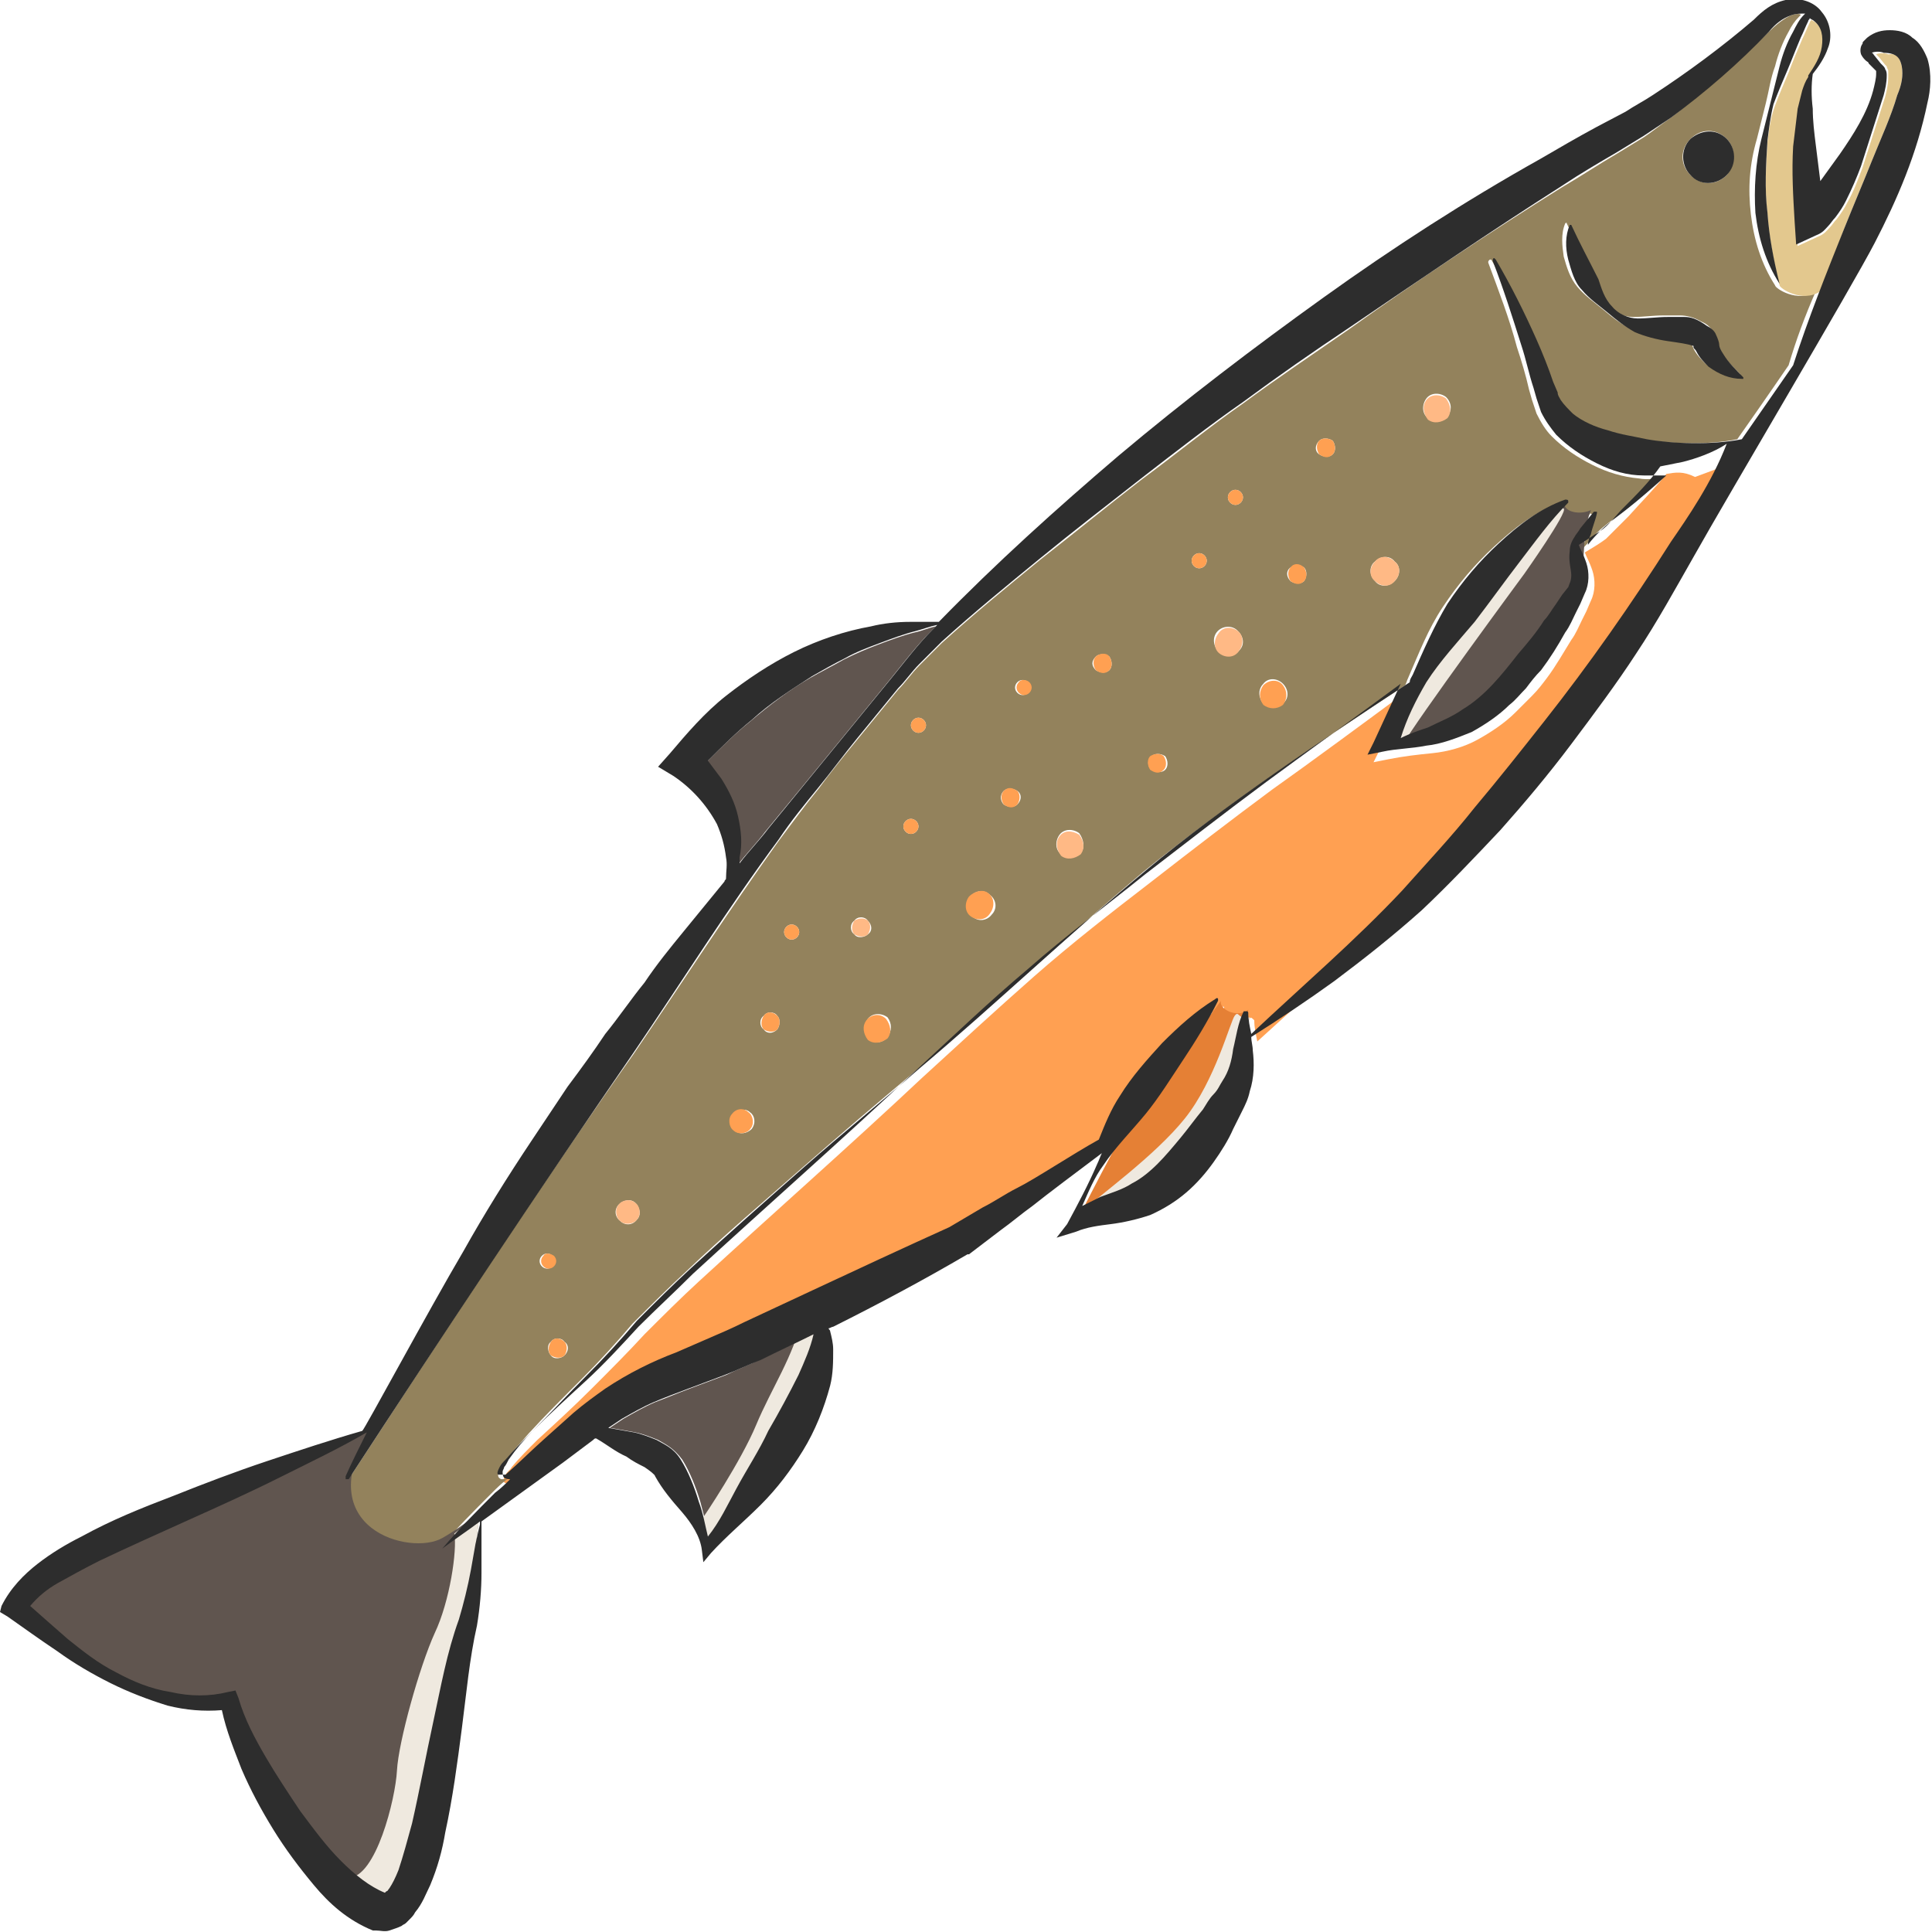 <?xml version="1.0" encoding="utf-8"?>
<!-- Generator: Adobe Illustrator 24.1.2, SVG Export Plug-In . SVG Version: 6.00 Build 0)  -->
<svg version="1.1" id="Layer_1" xmlns="http://www.w3.org/2000/svg" xmlns:xlink="http://www.w3.org/1999/xlink" x="0px" y="0px"
	 viewBox="0 0 128 128" style="enable-background:new 0 0 128 128;" xml:space="preserve">
<style type="text/css">
	.st0{fill:#60554F;}
	.st1{fill:#FFA052;}
	.st2{fill:#93825C;}
	.st3{fill:#2D2D2D;}
	.st4{fill:#FFB985;}
	.st5{fill:#E3C88E;}
	.st6{fill:#E58035;}
	.st7{fill:#EFE9DF;}
</style>
<g>
	<path class="st0" d="M56.2,48.4c0.9-1.1,1.8-2.2,2.7-3.3c0.9-1.1,1.8-2.3,2.8-3.3c0.1-0.1,0.2-0.2,0.3-0.3
		c-0.5,0.1-0.9,0.3-1.4,0.4c-0.8,0.2-1.6,0.5-2.4,0.8c-0.8,0.3-1.5,0.6-2.3,1c-0.7,0.4-1.5,0.8-2.2,1.2c-1.4,0.8-2.7,1.8-4,2.9
		c-1,0.8-1.9,1.7-2.9,2.7c0.3,0.4,0.7,0.8,0.9,1.2c0.5,0.8,0.9,1.6,1.1,2.5c0.2,0.9,0.2,1.8,0.1,2.7c0,0.2-0.1,0.4-0.1,0.5
		c0.6-0.8,1.3-1.5,1.9-2.3C52.6,52.8,54.4,50.6,56.2,48.4z"/>
	<path class="st0" d="M48.1,91.1L45.7,92c-0.8,0.3-1.5,0.6-2.3,0.9c-0.7,0.3-1.4,0.7-2.1,1.1c-0.3,0.2-0.6,0.4-0.9,0.6
		c0.6,0.1,1.2,0.2,1.7,0.3c0.5,0.1,1,0.3,1.5,0.5c0.5,0.3,1,0.5,1.6,1.3c0.5,0.8,0.9,1.8,1.2,2.8c0.2,0.8,0.4,1.5,0.6,2.3
		c0.7-1,1.3-2.1,1.9-3.2c0.7-1.3,1.5-2.5,2.1-3.8c0.7-1.3,1.4-2.5,2-3.7c0.4-0.9,0.8-1.8,1-2.8c-1.1,0.6-2.3,1.1-3.5,1.7
		C49.7,90.4,48.9,90.7,48.1,91.1z"/>
	<path class="st1" d="M110.4,31.4c-0.8,1-1.7,1.9-2.5,2.8c-0.5,0.5-1,1-1.5,1.5c-0.4,0.3-0.9,0.6-1.4,0.9c0.1,0.3,0.3,0.6,0.5,1.2
		c0.2,0.6,0.2,1.4-0.1,2l-0.3,0.7l-0.3,0.6c-0.2,0.4-0.4,0.9-0.7,1.3c-0.5,0.8-1,1.7-1.6,2.5c-0.3,0.4-0.6,0.8-1,1.2
		c-0.4,0.4-0.7,0.7-1.1,1.1c-0.7,0.7-1.6,1.3-2.5,1.8c-0.9,0.5-2,0.8-3,0.9c-1,0.1-1.9,0.2-2.9,0.4l-1,0.2l0.4-0.8
		c0.6-1.3,1.2-2.6,1.8-3.9c-2.7,2-6.5,4.8-8.9,6.5c-2.7,2-5.3,4-8,6.1c-2.6,2-5.3,4.1-7.8,6.3c-2.5,2.2-5,4.5-7.4,6.7
		c-4.9,4.6-9.9,9-14.8,13.5c-1.2,1.1-2.4,2.3-3.6,3.5c-1.1,1.2-2.3,2.4-3.5,3.6c-1.2,1.2-2.4,2.3-3.6,3.4c-0.6,0.6-1.2,1.2-1.7,1.8
		c-0.1,0.2-0.3,0.3-0.4,0.5c-0.1,0.2-0.2,0.4-0.1,0.5c0.1,0.1,0.3,0.1,0.5,0c0.9-0.8,1.7-1.6,2.6-2.4l1.9-1.7
		c0.7-0.6,1.3-1.1,2.1-1.6c1.4-1,3.1-1.8,4.7-2.4l2.3-1c0.7-0.3,1.5-0.7,2.2-1l4.5-2.1c3-1.4,6.1-2.8,9.1-4.2l2.2-1.3
		c0.8-0.5,1.5-0.9,2.3-1.3c1.2-0.7,3.6-2.2,5.4-3.2c0.4-1,0.8-2,1.4-2.9c0.8-1.3,1.8-2.4,2.8-3.5c1.1-1.1,2.2-2.1,3.5-2.9
		c0.1,0,0.1,0,0.2,0c0,0,0,0.1,0,0.1c-0.7,1.4-1.5,2.6-2.3,3.9c-0.8,1.2-1.6,2.4-2.5,3.6c-0.9,1.1-2,2.2-2.8,3.4
		c-0.6,0.8-1,1.8-1.4,2.7c0.4-0.2,0.8-0.4,1.2-0.6c0.8-0.3,1.5-0.6,2.1-0.9c0.6-0.3,1.2-0.8,1.7-1.3c0.5-0.6,1-1.1,1.5-1.7
		c0.5-0.6,1-1.2,1.5-1.9c0.2-0.3,0.5-0.7,0.7-1c0.2-0.3,0.4-0.6,0.6-0.9c0.3-0.6,0.5-1.4,0.7-2.1c0.1-0.8,0.2-1.7,0.7-2.5
		c0-0.1,0.1-0.1,0.2,0c0,0,0.1,0.1,0.1,0.1l0,0c0,0.5,0.1,0.9,0.2,1.4c3.4-3.1,6.9-6.2,10-9.5c1.6-1.8,3.2-3.6,4.8-5.5
		c1.6-1.9,3.1-3.7,4.6-5.7c3-3.8,5.7-7.8,8.4-11.9c1.1-1.6,2.6-3.9,4.1-6c-0.9,0.5-2.1,0.9-2.9,1.2C111.5,31.2,111,31.3,110.4,31.4z
		"/>
	<path class="st2" d="M124.2,3.4C124.2,3.4,124.2,3.4,124.2,3.4C124.2,3.3,124.2,3.3,124.2,3.4z"/>
	<path class="st2" d="M118.7,1c-0.5,0.2-1.1,0.7-1.5,1.1l0,0l0,0c-2.1,2-4.2,3.9-6.5,5.7c-0.6,0.4-1.2,0.9-1.8,1.3l-1.8,1.1
		c-1.2,0.7-2.4,1.5-3.6,2.2c-4.8,3-9.5,6.1-14.1,9.4c-2.3,1.6-4.7,3.2-7,4.9c-2.3,1.6-4.5,3.4-6.8,5.1c-2.2,1.7-4.4,3.5-6.7,5.3
		c-2.2,1.8-4.4,3.6-6.5,5.5c-0.5,0.5-1,1-1.5,1.5c-0.5,0.5-0.9,1.1-1.4,1.6c-0.9,1.1-1.8,2.2-2.7,3.3c-0.9,1.1-1.8,2.2-2.6,3.3
		c-0.9,1.1-1.7,2.2-2.6,3.4c-3.3,4.6-6.4,9.4-9.6,14.1C35.5,79,29.3,88.5,23.1,98c0,0.1-0.1,0.1-0.2,0c0,0-0.1-0.1,0-0.2
		c0.5-1,0.9-2,1.4-2.9c-1.9,1.1-3.9,2.1-5.8,3c-2,1-4,1.9-6,2.8c-2,0.9-4,1.8-5.9,2.7c-1,0.5-1.9,1-2.8,1.5
		c-0.7,0.4-1.4,0.9-1.9,1.5c0.8,0.8,1.6,1.5,2.5,2.2c1,0.8,2.1,1.6,3.2,2.2c1.1,0.6,2.4,1.1,3.6,1.3s2.6,0.2,3.8,0l0.5-0.1l0.2,0.5
		c0.4,1.3,1.1,2.6,1.8,3.9c0.7,1.2,1.5,2.5,2.3,3.6c0.8,1.2,1.7,2.3,2.7,3.3c0.9,0.9,1.9,1.7,2.9,2.1c0,0,0,0,0,0c0,0,0-0.1,0.1-0.1
		c0,0,0.1-0.1,0.2-0.2c0.2-0.3,0.5-0.8,0.6-1.2c0.4-1,0.6-2.1,0.9-3.1c0.5-2.2,0.9-4.4,1.4-6.7c0.5-2.3,0.9-4.6,1.7-6.8
		c0.4-1,0.6-2.2,0.8-3.3c0.1-0.6,0.2-1.1,0.3-1.7l0.1-0.9l0.1-0.4l0-0.2c-0.8,0.6-1.7,1.2-2.5,1.8c1.1-1.3,2.3-2.5,3.5-3.7
		c0.3-0.3,0.6-0.6,1-0.9c-0.1,0-0.3,0-0.4,0C33,97.9,33,97.8,33,97.7c0-0.1,0.1-0.2,0.1-0.3c0.1-0.2,0.2-0.4,0.3-0.5
		c0.5-0.7,1.1-1.3,1.6-1.9c1.1-1.2,2.3-2.4,3.5-3.6c1.2-1.2,2.3-2.4,3.4-3.7c1.2-1.2,2.4-2.4,3.6-3.5c2.4-2.3,5-4.5,7.5-6.7
		c2.5-2.2,5.1-4.4,7.6-6.5c5.1-4.3,10-8.9,15.1-13.2c4.9-4,11.9-8.8,17.4-12.4c0.1-0.2,0.1-0.3,0.2-0.5c0.7-1.6,1.3-3.2,2.3-4.7
		c1-1.5,2.1-2.8,3.4-4c1.3-1.2,2.7-2.3,4.4-2.9c0.1,0,0.1,0,0.2,0.1c0,0,0,0.1,0,0.1l0,0c-1.2,1.3-2.2,2.6-3.2,3.9c-1,1.3-2,2.7-3,4
		c-1,1.3-2.2,2.5-3.2,4c-0.7,1.1-1.3,2.4-1.7,3.7c0.6-0.2,1.2-0.4,1.8-0.7c0.8-0.4,1.6-0.7,2.3-1.2c1.4-0.9,2.5-2.3,3.7-3.7
		c0.5-0.7,1.1-1.5,1.7-2.2c0.3-0.4,0.6-0.8,0.8-1.1l0.4-0.6l0.4-0.5c0.2-0.3,0.3-0.4,0.2-0.8c0-0.3-0.2-0.9-0.1-1.6
		c0-0.3,0.1-0.7,0.3-0.9c0.2-0.2,0.3-0.4,0.4-0.6l0.9-1.1l0,0c0-0.1,0.1-0.1,0.2,0c0,0,0,0.1,0,0.1c-0.1,0.5-0.2,1-0.4,1.4
		c-0.1,0.2-0.2,0.5-0.2,0.7c0.3-0.3,0.6-0.7,0.9-1c0.5-0.5,1.1-0.9,1.6-1.3c0.9-0.7,1.8-1.5,2.7-2.3c-0.5,0-1,0.1-1.5,0
		c-1.1-0.1-2.1-0.4-3.1-0.9c-1-0.5-1.9-1.1-2.7-1.9c-0.4-0.4-0.7-0.9-1-1.5c-0.1-0.3-0.2-0.6-0.3-0.9l-0.2-0.7
		c-0.2-0.9-0.5-1.9-0.8-2.8c-0.5-1.9-1.2-3.7-1.9-5.6c0-0.1,0-0.1,0.1-0.2c0,0,0.1,0,0.1,0c1,1.7,1.9,3.5,2.7,5.3
		c0.4,0.9,0.8,1.8,1.1,2.8l0.3,0.7c0.1,0.2,0.1,0.4,0.2,0.5c0.2,0.3,0.5,0.6,0.8,0.9c0.6,0.5,1.4,0.9,2.3,1.1
		c0.8,0.2,1.7,0.4,2.6,0.6c1.7,0.3,4.4,0.4,6.3,0c1.9-2.7,3.4-4.9,3.4-4.9c0.5-1.7,1.1-3.3,1.8-4.9c-1.2,0.8-2.7-0.2-2.7-0.4
		c-0.9-1.4-1.4-3-1.6-4.7c-0.2-1.7-0.1-3.3,0.4-5l0.6-2.4c0.2-0.8,0.3-1.6,0.6-2.4c0.2-0.8,0.5-1.6,0.9-2.3c0.2-0.4,0.4-0.7,0.7-1
		l0.1-0.1C119.3,0.9,119,0.9,118.7,1z M37.4,89.8c-0.2,0.2-0.7,0.3-0.9,0c-0.2-0.2-0.3-0.7,0-0.9c0.2-0.3,0.7-0.3,0.9,0
		C37.7,89.1,37.7,89.5,37.4,89.8z M36.6,83.9c-0.2,0.2-0.5,0.2-0.7,0s-0.2-0.5,0-0.7c0.2-0.2,0.5-0.2,0.7,0S36.8,83.7,36.6,83.9z
		 M42.2,80.8c-0.3,0.4-0.8,0.4-1.1,0.1c-0.4-0.3-0.4-0.8-0.1-1.1c0.3-0.3,0.8-0.4,1.1-0.1C42.4,80,42.5,80.5,42.2,80.8z M49.8,74.8
		c-0.3,0.3-0.8,0.4-1.1,0.1c-0.3-0.3-0.4-0.8-0.1-1.1c0.3-0.3,0.8-0.4,1.1-0.1C50,73.9,50.1,74.4,49.8,74.8z M51.5,68.2
		c-0.3,0.3-0.7,0.3-0.9,0c-0.3-0.2-0.3-0.7,0-0.9c0.2-0.3,0.7-0.3,0.9,0C51.7,67.5,51.7,67.9,51.5,68.2z M58.8,68.7
		c-0.3,0.4-0.9,0.5-1.2,0.1c-0.4-0.3-0.4-0.9-0.1-1.3c0.3-0.4,0.9-0.4,1.3-0.1C59.1,67.8,59.1,68.3,58.8,68.7z M52.8,62.1
		c-0.2,0.2-0.5,0.2-0.7,0c-0.2-0.2-0.2-0.5,0-0.7s0.5-0.2,0.7,0S53,61.9,52.8,62.1z M57.5,61.9c-0.2,0.2-0.7,0.3-0.9,0
		c-0.3-0.2-0.3-0.7,0-0.9c0.2-0.3,0.7-0.3,0.9,0C57.8,61.3,57.8,61.7,57.5,61.9z M60,54.4c0.2-0.2,0.5-0.2,0.7,0
		c0.2,0.2,0.2,0.5,0,0.7c-0.2,0.2-0.5,0.2-0.7,0C59.8,54.9,59.8,54.6,60,54.4z M65.7,60.6c-0.3,0.4-0.9,0.5-1.3,0.1
		c-0.4-0.3-0.5-0.9-0.1-1.3c0.3-0.4,0.9-0.5,1.3-0.1C66,59.6,66.1,60.2,65.7,60.6z M61.2,48.4c-0.2,0.2-0.5,0.2-0.7,0
		s-0.2-0.5,0-0.7c0.2-0.2,0.5-0.2,0.7,0S61.4,48.2,61.2,48.4z M66.5,53.3c-0.2-0.2-0.3-0.6,0-0.9c0.2-0.2,0.6-0.2,0.9,0
		c0.3,0.2,0.3,0.6,0,0.9C67.2,53.5,66.8,53.5,66.5,53.3z M71.6,56.5c-0.3,0.4-0.9,0.4-1.3,0.1c-0.4-0.3-0.4-0.9-0.1-1.3
		c0.3-0.4,0.9-0.4,1.3-0.1C71.8,55.6,71.9,56.2,71.6,56.5z M68.1,45.9c-0.2,0.2-0.5,0.2-0.7,0c-0.2-0.2-0.2-0.5,0-0.7
		c0.2-0.2,0.5-0.2,0.7,0C68.3,45.4,68.3,45.7,68.1,45.9z M77.2,51c-0.2,0.2-0.6,0.2-0.9,0c-0.3-0.2-0.3-0.7,0-0.9
		c0.2-0.2,0.6-0.2,0.9,0C77.4,50.4,77.4,50.8,77.2,51z M73.5,44.4c-0.2,0.2-0.6,0.2-0.9,0c-0.3-0.3-0.3-0.6,0-0.9
		c0.2-0.2,0.6-0.2,0.9,0C73.7,43.8,73.7,44.2,73.5,44.4z M85,46.6c-0.3,0.3-0.9,0.4-1.3,0c-0.3-0.3-0.4-0.9,0-1.3
		c0.3-0.4,0.9-0.4,1.3,0C85.4,45.7,85.4,46.3,85,46.6z M82.1,43.1c-0.3,0.4-0.9,0.5-1.3,0.1c-0.4-0.3-0.5-0.9-0.2-1.3
		c0.3-0.4,0.9-0.5,1.3-0.2C82.4,42.1,82.5,42.7,82.1,43.1z M79.8,37.5c-0.2,0.2-0.5,0.2-0.7,0c-0.2-0.2-0.2-0.5,0-0.7
		c0.2-0.2,0.5-0.2,0.7,0C80,37,80,37.3,79.8,37.5z M86.4,38.5c-0.2,0.2-0.6,0.2-0.9,0c-0.3-0.3-0.3-0.7,0-0.9s0.6-0.2,0.9,0
		C86.6,37.8,86.6,38.2,86.4,38.5z M82.2,33.3c-0.2,0.2-0.5,0.2-0.7,0c-0.2-0.2-0.2-0.5,0-0.7c0.2-0.2,0.5-0.2,0.7,0
		C82.4,32.8,82.4,33.1,82.2,33.3z M92.4,38.5c-0.4,0.4-1,0.4-1.3,0c-0.4-0.4-0.4-1,0-1.3c0.4-0.4,1-0.4,1.3,0
		C92.8,37.5,92.8,38.1,92.4,38.5z M88.3,30.1c-0.2,0.2-0.6,0.2-0.9,0c-0.3-0.2-0.3-0.6,0-0.9c0.2-0.2,0.6-0.2,0.9,0
		C88.5,29.5,88.5,29.9,88.3,30.1z M95.9,27.6c-0.3,0.4-0.9,0.4-1.3,0.1c-0.4-0.3-0.4-0.9-0.1-1.3c0.3-0.4,0.9-0.4,1.3-0.1
		C96.2,26.7,96.2,27.2,95.9,27.6z M113.5,22c0.1,0.2,0.2,0.6,0.2,0.6c0.1,0.2,0.2,0.5,0.3,0.7c0.3,0.5,0.8,1,1.3,1.5
		c0,0,0,0.1,0,0.1c0,0,0,0-0.1,0c-0.8,0-1.5-0.3-2.2-0.8c-0.3-0.3-0.6-0.6-0.8-1c-0.1-0.3-0.2-0.3-0.2-0.3c0,0-0.1-0.1-0.1-0.1
		c-0.2-0.1-0.9-0.2-1.6-0.3c-0.7-0.1-1.5-0.2-2.2-0.6c-0.7-0.3-1.3-0.8-1.9-1.3c-0.6-0.5-1.2-0.9-1.7-1.5c-0.5-0.6-0.7-1.3-0.9-2
		c-0.1-0.7-0.2-1.5,0.1-2.2c0,0,0.1-0.1,0.1,0c0,0,0,0,0,0c0.6,1.3,1.2,2.4,1.8,3.6c0.3,0.6,0.5,1.3,0.9,1.8
		c0.4,0.5,1.1,0.8,1.7,0.8c0.7,0,1.3-0.1,2-0.1c0.3,0,0.7,0,1.1,0c0.4,0,0.9,0.1,1.4,0.4C113.2,21.5,113.4,21.8,113.5,22z
		 M114.4,11.6c-0.7,0.7-1.7,0.7-2.4,0c-0.7-0.7-0.7-1.7,0-2.4c0.7-0.7,1.7-0.7,2.4,0C115,9.8,115,10.9,114.4,11.6z"/>
	<path class="st3" d="M114.4,11.6c0.7-0.7,0.6-1.8,0-2.4c-0.7-0.7-1.7-0.6-2.4,0c-0.7,0.7-0.6,1.8,0,2.4
		C112.6,12.3,113.7,12.3,114.4,11.6z"/>
	<path class="st4" d="M91.1,37.2c-0.4,0.4-0.4,1,0,1.3c0.4,0.4,1,0.4,1.3,0c0.4-0.4,0.4-1,0-1.3C92,36.8,91.4,36.8,91.1,37.2z"/>
	<path class="st1" d="M76.2,50.1c-0.2,0.2-0.2,0.6,0,0.9c0.3,0.2,0.6,0.3,0.9,0c0.2-0.2,0.2-0.6,0-0.9
		C76.9,49.9,76.5,49.9,76.2,50.1z"/>
	<path class="st4" d="M56.6,61c-0.2,0.3-0.2,0.7,0,0.9c0.3,0.2,0.7,0.2,0.9,0c0.2-0.3,0.2-0.7,0-0.9C57.3,60.8,56.9,60.8,56.6,61z"
		/>
	<path class="st1" d="M36.5,88.9c-0.2,0.3-0.2,0.7,0,0.9c0.3,0.2,0.7,0.2,0.9,0c0.2-0.3,0.2-0.7,0-0.9
		C37.1,88.6,36.7,88.6,36.5,88.9z"/>
	<path class="st1" d="M50.6,67.3c-0.2,0.3-0.2,0.7,0,0.9c0.3,0.2,0.7,0.2,0.9,0c0.2-0.3,0.2-0.7,0-0.9C51.2,67,50.8,67,50.6,67.3z"
		/>
	<path class="st1" d="M85.5,37.6c-0.2,0.2-0.2,0.6,0,0.9c0.3,0.2,0.6,0.3,0.9,0c0.2-0.2,0.2-0.6,0-0.9
		C86.1,37.3,85.7,37.3,85.5,37.6z"/>
	<path class="st1" d="M87.4,29.2c-0.2,0.2-0.2,0.6,0,0.9c0.3,0.2,0.6,0.3,0.9,0c0.2-0.2,0.2-0.6,0-0.9C88,29,87.6,29,87.4,29.2z"/>
	<path class="st1" d="M67.4,52.4c-0.3-0.2-0.6-0.3-0.9,0c-0.2,0.2-0.2,0.6,0,0.9c0.3,0.2,0.6,0.3,0.9,0C67.6,53,67.6,52.6,67.4,52.4
		z"/>
	<path class="st1" d="M72.6,43.5c-0.2,0.2-0.2,0.6,0,0.9c0.3,0.2,0.6,0.3,0.9,0c0.2-0.2,0.2-0.6,0-0.9S72.8,43.3,72.6,43.5z"/>
	<path class="st1" d="M36,83.2c-0.2,0.2-0.2,0.5,0,0.7c0.2,0.2,0.5,0.2,0.7,0c0.2-0.2,0.2-0.5,0-0.7C36.4,83,36.1,83,36,83.2z"/>
	<path class="st1" d="M79.1,36.8c-0.2,0.2-0.2,0.5,0,0.7c0.2,0.2,0.5,0.2,0.7,0c0.2-0.2,0.2-0.5,0-0.7
		C79.6,36.6,79.3,36.6,79.1,36.8z"/>
	<path class="st1" d="M67.5,45.2c-0.2,0.2-0.2,0.5,0,0.7c0.2,0.2,0.5,0.2,0.7,0c0.2-0.2,0.2-0.5,0-0.7C68,45,67.6,45,67.5,45.2z"/>
	<path class="st1" d="M81.5,32.6c-0.2,0.2-0.2,0.5,0,0.7c0.2,0.2,0.5,0.2,0.7,0c0.2-0.2,0.2-0.5,0-0.7C82,32.4,81.7,32.4,81.5,32.6z
		"/>
	<path class="st1" d="M60.7,55.1c0.2-0.2,0.2-0.5,0-0.7c-0.2-0.2-0.5-0.2-0.7,0c-0.2,0.2-0.2,0.5,0,0.7
		C60.2,55.3,60.5,55.3,60.7,55.1z"/>
	<path class="st1" d="M52.1,61.4c-0.2,0.2-0.2,0.5,0,0.7s0.5,0.2,0.7,0c0.2-0.2,0.2-0.5,0-0.7C52.6,61.2,52.3,61.2,52.1,61.4z"/>
	<path class="st1" d="M60.5,47.7c-0.2,0.2-0.2,0.5,0,0.7c0.2,0.2,0.5,0.2,0.7,0c0.2-0.2,0.2-0.5,0-0.7C61,47.5,60.7,47.5,60.5,47.7z
		"/>
	<path class="st1" d="M83.7,45.4c-0.3,0.4-0.3,0.9,0,1.3c0.4,0.3,0.9,0.3,1.3,0c0.3-0.4,0.3-0.9,0-1.3C84.7,45,84.1,45,83.7,45.4z"
		/>
	<path class="st1" d="M64.2,59.4c-0.3,0.4-0.3,1,0.1,1.3c0.4,0.3,1,0.3,1.3-0.2c0.3-0.4,0.3-1-0.1-1.3C65.2,58.9,64.6,59,64.2,59.4z
		"/>
	<path class="st4" d="M80.7,42c-0.3,0.4-0.3,1,0.1,1.3c0.4,0.3,1,0.3,1.3-0.2c0.3-0.4,0.3-1-0.1-1.3C81.6,41.5,81,41.5,80.7,42z"/>
	<path class="st1" d="M48.5,73.8c-0.3,0.3-0.2,0.9,0.1,1.1c0.3,0.3,0.9,0.2,1.1-0.1c0.3-0.3,0.2-0.9-0.1-1.1
		C49.3,73.4,48.8,73.4,48.5,73.8z"/>
	<path class="st4" d="M41,79.8c-0.3,0.3-0.2,0.9,0.1,1.1c0.3,0.3,0.9,0.2,1.1-0.1c0.3-0.3,0.2-0.9-0.1-1.1
		C41.8,79.4,41.2,79.5,41,79.8z"/>
	<path class="st1" d="M57.4,67.6c-0.3,0.4-0.2,0.9,0.1,1.3c0.4,0.3,0.9,0.2,1.3-0.1c0.3-0.4,0.2-0.9-0.1-1.3
		C58.3,67.1,57.7,67.2,57.4,67.6z"/>
	<path class="st4" d="M70.2,55.4c-0.3,0.4-0.2,0.9,0.1,1.3c0.4,0.3,0.9,0.2,1.3-0.1c0.3-0.4,0.2-0.9-0.1-1.3
		C71,55,70.5,55,70.2,55.4z"/>
	<path class="st4" d="M94.5,26.5c-0.3,0.4-0.2,0.9,0.1,1.3c0.4,0.3,0.9,0.2,1.3-0.1c0.3-0.4,0.2-0.9-0.1-1.3
		C95.4,26.1,94.8,26.1,94.5,26.5z"/>
	<path class="st3" d="M111.6,21c-0.4,0-0.8,0-1.1,0c-0.7,0-1.3,0.1-2,0.1c-0.6,0-1.3-0.3-1.7-0.8c-0.5-0.5-0.7-1.2-0.9-1.8
		c-0.6-1.2-1.2-2.3-1.8-3.6c0,0,0,0,0,0c0,0-0.1,0-0.1,0c-0.3,0.7-0.3,1.5-0.1,2.3c0.2,0.7,0.4,1.5,0.9,2c0.5,0.6,1.1,1,1.7,1.5
		c0.6,0.5,1.1,0.9,1.8,1.3c0.7,0.3,1.5,0.5,2.2,0.6c0.7,0.1,1.4,0.2,1.6,0.3c0.1,0,0.1,0,0.1,0.1c0,0.1,0.1,0.1,0.2,0.3
		c0.2,0.4,0.5,0.7,0.8,1c0.7,0.5,1.4,0.8,2.2,0.8c0,0,0,0,0.1,0c0,0,0-0.1,0-0.1l0,0c-0.5-0.5-1-1-1.3-1.5c-0.2-0.3-0.3-0.5-0.3-0.7
		c0-0.1-0.1-0.4-0.2-0.6c-0.1-0.3-0.4-0.5-0.6-0.6C112.4,21.1,112,21,111.6,21z"/>
	<path class="st5" d="M126,4.4c0.1,0.6,0,1.2-0.3,1.9c-0.4,1.4-1.1,2.9-1.7,4.4c-0.6,1.5-1.2,2.9-1.8,4.4c-0.5,1.4-1.1,2.8-1.6,4.2
		c-1.2,0.8-2.7-0.2-2.7-0.4c0,0,0,0,0,0c0,0,0,0,0,0c-0.4-1.6-0.7-3.2-0.8-4.7c-0.2-1.6-0.1-3.2,0-4.8c0.1-0.8,0.2-1.6,0.5-2.4
		c0.3-0.8,0.6-1.5,0.9-2.2c0.3-0.8,0.6-1.5,0.9-2.2c0.2-0.4,0.3-0.7,0.5-1.1c0-0.1,0.1-0.1,0.1-0.2c0.1,0.1,0.2,0.1,0.3,0.2
		c0.5,0.4,0.6,1,0.5,1.7c-0.1,0.7-0.5,1.3-0.9,1.9l0,0c0,0,0,0,0,0.1c-0.2,0.3-0.3,0.6-0.4,0.9c-0.1,0.4-0.2,0.8-0.3,1.2
		c-0.2,0.8-0.2,1.7-0.3,2.5c-0.1,1.7,0,3.3,0.1,5l0.1,1.5l1.3-0.6c0.5-0.2,0.6-0.4,0.8-0.6c0.2-0.2,0.3-0.4,0.5-0.6
		c0.3-0.4,0.5-0.7,0.7-1.1c0.4-0.7,0.7-1.5,1-2.3c0.5-1.6,1-3.1,1.5-4.7c0.1-0.4,0.2-0.8,0.2-1.3c0-0.1,0-0.3,0-0.4
		c0-0.1-0.1-0.2-0.1-0.3l-0.1-0.1l-0.4-0.5c-0.1-0.1-0.1-0.1-0.2-0.2l0,0c0,0,0,0,0,0c0.2-0.1,0.6-0.1,0.8,0
		C125.7,3.5,125.9,3.9,126,4.4z"/>
	<path class="st0" d="M103.7,33.2c-0.3,0.6,0.8,1,1.7,0.6c-0.7,1.7-0.3,4.2-0.8,5.4s-5.1,9.6-12.6,10.4c0.7-2.1,3.9-9.6,6.5-11.8
		C101,35.7,103.7,33.2,103.7,33.2z"/>
	<path class="st0" d="M29.3,101.9c-2.1,1.2-8.8-0.6-4.8-7.2c-3.7,1.7-19,5.9-23.6,11.8c2,1.5,8,7.9,14,6.4c1.7,4.6,7.2,15.2,11,13.3
		c3.7-1.9,5.8-26,5.9-26.2C31.1,100.9,29.3,101.9,29.3,101.9z"/>
	<path class="st6" d="M80.9,66.3c-0.2,0.5,1,1.2,1.8,0.6c-0.2,2.2-0.9,7.8-5.5,11.6c-4.7,3.7-5.6,1.9-5.6,1.9s4.2-8.4,5.6-9.7
		C78.7,69.3,80.9,66.3,80.9,66.3z"/>
	<path class="st7" d="M92.9,49.4C93.7,47.9,101,38,101,38s2.9-4.1,2.6-4.3c-0.3-0.3-1.4,0.1-2.5,1.3c-1.1,1.2-6.3,8.4-6.9,9.4
		c-0.7,1-2.1,4.6-2.1,4.7C91.9,49.2,92.9,49.4,92.9,49.4z"/>
	<path class="st7" d="M82.8,67.4c-0.8,0.2-0.7-0.5-1-0.1c-0.3,0.4-1.3,4.3-3.3,6.8c-2,2.5-5.8,5.2-6.6,6c0.9,0.5,4.8-1,6.9-3.4
		c2.1-2.4,4-7.2,3.9-8C82.7,67.9,82.8,67.4,82.8,67.4z"/>
	<path class="st7" d="M53.1,87.4c-0.5,2.4-2,4.6-3,7c-1,2.4-3.4,6-3.7,6.4c0.1,1.1,0.6,1.4,0.6,1.4s3.8-3.9,5.2-7
		c1.4-3.1,2.3-7.3,2.1-7.9C53.8,87.3,53.1,87.4,53.1,87.4z"/>
	<path class="st7" d="M30.1,101.6c0.2,1.1-0.3,4.5-1.3,6.6c-1,2.2-2.4,7.2-2.5,9.1c-0.1,1.9-1.4,7.1-3.2,7.1
		c1.1,1.6,2.3,2.7,3.2,1.6c0.9-1.1,4.2-14.7,4.4-16.4s1-9,1.1-9.3C31.1,100.8,30.1,101.6,30.1,101.6z"/>
	<path class="st3" d="M125.2,2c-0.5,0-1,0.1-1.5,0.5c-0.1,0.1-0.1,0.1-0.2,0.2c-0.1,0.1-0.1,0.1-0.1,0.2c-0.1,0.1-0.2,0.4-0.1,0.7
		c0.1,0.2,0.2,0.3,0.3,0.4c0.1,0.1,0.2,0.1,0.2,0.2l0.4,0.4l0.1,0.1c0,0,0,0,0,0c0,0,0,0.1,0,0.2c0,0.3-0.1,0.7-0.2,1.1
		c-0.4,1.5-1.3,2.9-2.2,4.2l-1.3,1.8l-0.3-2.4c-0.1-0.8-0.2-1.6-0.2-2.4c-0.1-0.8-0.1-1.6,0-2.3c0.4-0.5,0.8-1.1,1-1.7
		c0.3-0.7,0.2-1.7-0.4-2.4c-0.5-0.7-1.5-1-2.4-0.8c-0.9,0.2-1.5,0.7-2.1,1.3l0,0c-2.1,1.8-4.4,3.5-6.7,5c-0.6,0.4-1.2,0.7-1.8,1.1
		l-1.9,1c-1.3,0.7-2.5,1.4-3.7,2.1c-5,2.8-9.8,5.9-14.4,9.2c-4.6,3.3-9.2,6.8-13.6,10.5c-4.1,3.5-8.1,7.1-11.9,11
		c-0.6,0-1.3,0-1.9,0c-0.9,0-1.8,0.1-2.6,0.3c-1.7,0.3-3.5,0.9-5.1,1.7c-1.6,0.8-3.1,1.8-4.5,2.9c-1.4,1.1-2.6,2.5-3.7,3.8l-0.8,0.9
		l1,0.6c1.2,0.8,2.2,1.9,2.9,3.2c0.3,0.7,0.5,1.4,0.6,2.2c0.1,0.5,0,0.9,0,1.4c0,0.1-0.1,0.1-0.1,0.2l-2.7,3.3
		c-0.9,1.1-1.8,2.2-2.6,3.4c-0.9,1.1-1.7,2.3-2.6,3.4c-0.8,1.2-1.6,2.3-2.5,3.5c-0.8,1.2-1.6,2.4-2.4,3.6c-1.6,2.4-3.1,4.8-4.5,7.3
		c-2.3,3.9-6.6,11.9-6.7,11.9c-2.1,0.6-4.2,1.3-6.3,2c-2.1,0.7-4.2,1.5-6.2,2.3c-2.1,0.8-4.1,1.6-6.1,2.7c-1,0.5-2,1.1-2.9,1.8
		c-0.9,0.7-1.8,1.6-2.4,2.8L0,106.8l0.5,0.3c1,0.7,2.1,1.5,3.3,2.3c1.1,0.8,2.3,1.5,3.5,2.1c1.2,0.6,2.5,1.1,3.8,1.5
		c1.2,0.3,2.4,0.4,3.6,0.3c0.3,1.4,0.8,2.6,1.3,3.9c0.6,1.4,1.3,2.7,2.1,4c0.8,1.3,1.7,2.5,2.7,3.7c1,1.2,2.2,2.3,3.9,3l0.1,0l0.1,0
		c0.3,0,0.6,0.1,0.9,0c0.3-0.1,0.6-0.2,0.8-0.3c0.1-0.1,0.2-0.1,0.3-0.2l0.2-0.2c0.2-0.2,0.3-0.3,0.4-0.5c0.5-0.6,0.7-1.2,1-1.8
		c0.5-1.2,0.8-2.3,1-3.5c0.5-2.3,0.8-4.6,1.1-6.9c0.3-2.3,0.5-4.6,1-6.8c0.2-1.2,0.3-2.4,0.3-3.5c0-0.6,0-1.2,0-1.7
		c0-0.3,0-0.6,0-0.9l0-0.4l0-0.2c0-0.1,0-0.2,0-0.1c0,0,0,0,0-0.1c1.8-1.3,3.6-2.6,5.4-3.9l2-1.5c0.1-0.1,0.1-0.1,0.2-0.1
		c0.7,0.4,1.3,0.9,2,1.2c0.4,0.3,0.8,0.5,1.2,0.7c0.3,0.2,0.7,0.5,0.7,0.6c0.5,0.9,1.1,1.6,1.8,2.4c0.6,0.7,1.2,1.6,1.3,2.5l0.1,0.8
		l0.5-0.6c1-1.1,2.2-2.1,3.3-3.2c1.1-1.1,2-2.3,2.8-3.6c0.8-1.3,1.4-2.8,1.8-4.3c0.2-0.8,0.2-1.6,0.2-2.4c0-0.4-0.1-0.8-0.2-1.2
		c0-0.1-0.1-0.1-0.1-0.2c0.1,0,0.2-0.1,0.3-0.1c3-1.5,6-3.1,8.9-4.8l0.1,0l0,0l2.1-1.6c0.7-0.5,1.4-1.1,2.1-1.6c1-0.8,3-2.3,4.6-3.5
		c-0.1,0.2-0.2,0.5-0.3,0.7c-0.6,1.4-1.3,2.7-2,4L70,82l1.3-0.4c0.7-0.3,1.5-0.4,2.3-0.5c0.8-0.1,1.7-0.3,2.6-0.6
		c0.9-0.4,1.7-0.9,2.4-1.5c0.7-0.6,1.3-1.3,1.8-2c0.5-0.7,1-1.5,1.3-2.2c0.2-0.4,0.4-0.8,0.6-1.2c0.2-0.4,0.4-0.8,0.5-1.3
		c0.3-0.9,0.3-1.9,0.2-2.7c0-0.3-0.1-0.6-0.1-0.9c1.9-1.2,3.7-2.4,5.5-3.7c2-1.5,3.9-3,5.8-4.7c1.8-1.7,3.5-3.5,5.2-5.3
		c1.6-1.8,3.2-3.7,4.7-5.7c1.5-2,3-4,4.3-6c1.4-2.1,2.6-4.3,3.8-6.4c2.3-4.1,10.5-17.9,12-20.8c1.5-2.9,2.8-5.9,3.5-9.3
		c0.2-0.8,0.3-1.9,0-2.9c-0.2-0.5-0.5-1.1-1-1.4C126.3,2.1,125.7,2,125.2,2z M124.2,3.3C124.2,3.4,124.2,3.4,124.2,3.3
		C124.2,3.3,124.2,3.3,124.2,3.3z M49,56.8c0.2-0.9,0.1-1.8-0.1-2.7c-0.2-0.9-0.6-1.7-1.1-2.5c-0.3-0.4-0.6-0.8-0.9-1.2
		c0.9-0.9,1.9-1.9,2.9-2.7c1.2-1.1,2.6-2,4-2.9c0.7-0.4,1.4-0.8,2.2-1.2c0.7-0.4,1.5-0.7,2.3-1c0.8-0.3,1.6-0.6,2.4-0.8
		c0.4-0.1,0.9-0.3,1.4-0.4c-0.1,0.1-0.2,0.2-0.3,0.3c-1,1-1.9,2.2-2.8,3.3c-0.9,1.1-1.8,2.2-2.7,3.3c-1.8,2.2-3.6,4.4-5.4,6.6
		c-0.6,0.8-1.3,1.5-1.9,2.3C49,57.2,49,57,49,56.8z M52.9,91.1c-0.6,1.2-1.3,2.5-2,3.7c-0.6,1.3-1.4,2.5-2.1,3.8
		c-0.6,1.1-1.1,2.2-1.9,3.2c-0.2-0.8-0.3-1.5-0.6-2.3c-0.3-1-0.7-2-1.2-2.8c-0.5-0.8-1.1-1-1.6-1.3c-0.5-0.2-1-0.4-1.5-0.5
		c-0.6-0.1-1.1-0.2-1.7-0.3c0.3-0.2,0.6-0.4,0.9-0.6c0.7-0.4,1.4-0.8,2.1-1.1c0.7-0.3,1.5-0.6,2.3-0.9l2.4-0.9
		c0.8-0.3,1.6-0.7,2.4-1c1.2-0.6,2.3-1.1,3.5-1.7C53.7,89.3,53.3,90.2,52.9,91.1z M110.7,35.9c-2.6,4.1-5.4,8.1-8.4,11.9
		c-1.5,1.9-3,3.8-4.6,5.7c-1.5,1.9-3.2,3.7-4.8,5.5c-3.1,3.3-6.6,6.3-10,9.5c-0.1-0.5-0.2-0.9-0.2-1.4l0,0c0,0,0-0.1-0.1-0.1
		c-0.1,0-0.1,0-0.2,0c-0.4,0.8-0.5,1.7-0.7,2.5c-0.1,0.8-0.3,1.5-0.7,2.1c-0.2,0.3-0.3,0.6-0.6,0.9c-0.3,0.3-0.5,0.7-0.7,1
		c-0.5,0.6-1,1.3-1.5,1.9c-0.5,0.6-1,1.2-1.5,1.7c-0.5,0.5-1.1,1-1.7,1.3c-0.6,0.4-1.3,0.6-2.1,0.9c-0.4,0.2-0.8,0.4-1.2,0.6
		c0.4-0.9,0.8-1.9,1.4-2.7c0.8-1.2,1.9-2.3,2.8-3.4c0.9-1.1,1.7-2.4,2.5-3.6c0.8-1.2,1.6-2.5,2.3-3.9c0,0,0-0.1,0-0.1
		c0-0.1-0.1-0.1-0.2,0c-1.3,0.8-2.4,1.8-3.5,2.9c-1,1.1-2,2.2-2.8,3.5c-0.6,0.9-1,1.9-1.4,2.9c-1.8,1-4.2,2.6-5.4,3.2
		c-0.8,0.4-1.5,0.9-2.3,1.3l-2.2,1.3c-3.1,1.4-6.1,2.8-9.1,4.2l-4.5,2.1c-0.8,0.4-1.5,0.7-2.2,1l-2.3,1c-1.6,0.6-3.2,1.4-4.7,2.4
		c-0.7,0.5-1.4,1-2.1,1.6l-1.9,1.7c-0.9,0.8-1.7,1.6-2.6,2.4c-0.2,0-0.4,0-0.5,0c-0.1-0.1,0-0.3,0.1-0.5c0.1-0.2,0.2-0.3,0.4-0.5
		c0.5-0.6,1.1-1.2,1.7-1.8c1.2-1.2,2.4-2.3,3.6-3.4c1.2-1.1,2.4-2.4,3.5-3.6c1.2-1.2,2.4-2.3,3.6-3.5c4.9-4.5,9.9-8.9,14.8-13.5
		c2.5-2.3,4.9-4.6,7.4-6.7c2.5-2.2,5.2-4.2,7.8-6.3c2.6-2,5.3-4.1,8-6.1c2.3-1.7,6.2-4.5,8.9-6.5c-0.6,1.3-1.2,2.6-1.8,3.9l-0.4,0.8
		l1-0.2c0.9-0.2,1.9-0.2,2.9-0.4c1-0.1,2-0.5,3-0.9c0.9-0.5,1.8-1.1,2.5-1.8c0.4-0.3,0.7-0.7,1.1-1.1c0.3-0.4,0.6-0.8,1-1.2
		c0.6-0.8,1.1-1.6,1.6-2.5c0.3-0.4,0.5-0.9,0.7-1.3l0.3-0.6l0.3-0.7c0.3-0.6,0.3-1.4,0.1-2c-0.2-0.6-0.4-0.9-0.5-1.2
		c0.5-0.3,0.9-0.6,1.4-0.9c0.6-0.4,1-1,1.5-1.5c0.9-0.9,1.8-1.8,2.5-2.8c0.5-0.1,1-0.2,1.5-0.3c0.8-0.2,2-0.6,2.9-1.2
		C113.4,32,111.8,34.3,110.7,35.9z M126,4.4c0.1,0.6,0,1.2-0.3,1.9c-0.4,1.4-1.1,2.9-1.7,4.4c-0.6,1.5-1.2,2.9-1.8,4.4
		c-1.2,3-2.4,6-3.4,9.1c0,0-1.6,2.3-3.4,4.9c-2,0.4-4.6,0.3-6.3,0c-0.9-0.2-1.7-0.3-2.6-0.6c-0.8-0.2-1.7-0.6-2.3-1.1
		c-0.3-0.3-0.6-0.6-0.8-0.9c-0.1-0.2-0.2-0.3-0.2-0.5l-0.3-0.7c-0.3-0.9-0.7-1.9-1.1-2.8c-0.8-1.8-1.7-3.6-2.7-5.3
		c0,0-0.1-0.1-0.1-0.1c-0.1,0-0.1,0.1-0.1,0.2c0.7,1.8,1.3,3.7,1.9,5.6c0.3,0.9,0.5,1.9,0.8,2.8l0.2,0.7c0.1,0.3,0.2,0.6,0.3,0.9
		c0.3,0.6,0.6,1,1,1.5c0.8,0.8,1.7,1.4,2.7,1.9c1,0.5,2,0.8,3.1,0.8c0.5,0,1,0,1.5,0c-0.9,0.8-1.8,1.6-2.7,2.3
		c-0.5,0.4-1.1,0.8-1.6,1.3c-0.3,0.3-0.6,0.6-0.9,1c0-0.2,0.1-0.5,0.2-0.7c0.1-0.5,0.3-0.9,0.4-1.4c0,0,0-0.1,0-0.1
		c-0.1,0-0.1,0-0.2,0l0,0l-0.9,1.1c-0.1,0.2-0.3,0.4-0.4,0.6c-0.2,0.3-0.3,0.6-0.3,0.9c-0.1,0.7,0.1,1.2,0.1,1.6
		c0,0.4-0.1,0.5-0.2,0.8l-0.4,0.5l-0.4,0.6c-0.3,0.4-0.5,0.8-0.8,1.1c-0.5,0.8-1.1,1.5-1.7,2.2c-1.1,1.4-2.2,2.8-3.7,3.7
		c-0.7,0.5-1.5,0.8-2.3,1.2c-0.6,0.2-1.2,0.4-1.8,0.7c0.4-1.3,1-2.5,1.7-3.7c0.9-1.4,2.1-2.7,3.2-4c1-1.3,2-2.7,3-4
		c1-1.3,2-2.7,3.2-3.9l0,0c0,0,0-0.1,0-0.1c0-0.1-0.1-0.1-0.2-0.1c-1.7,0.6-3.1,1.7-4.4,2.9c-1.3,1.2-2.4,2.5-3.4,4
		c-0.9,1.5-1.6,3.1-2.3,4.7c-0.1,0.2-0.2,0.3-0.2,0.5c-5.5,3.6-12.5,8.3-17.4,12.4c-5.2,4.3-10,8.9-15.1,13.2
		c-2.5,2.2-5.1,4.3-7.6,6.5c-2.5,2.2-5,4.4-7.5,6.7c-1.2,1.1-2.4,2.3-3.6,3.5c-1.1,1.3-2.2,2.5-3.4,3.7c-1.2,1.2-2.3,2.4-3.5,3.6
		c-0.6,0.6-1.1,1.2-1.6,1.9c-0.1,0.2-0.2,0.4-0.3,0.5c0,0.1-0.1,0.2-0.1,0.3c0,0.1,0,0.3,0.1,0.4c0.1,0.1,0.3,0.1,0.4,0.1
		c-0.3,0.3-0.6,0.6-1,0.9c-1.2,1.2-2.4,2.4-3.5,3.7c0.8-0.6,1.7-1.2,2.5-1.8l0,0.2l-0.1,0.4l-0.2,0.9c-0.1,0.6-0.2,1.1-0.3,1.7
		c-0.2,1.1-0.5,2.3-0.8,3.3c-0.8,2.2-1.2,4.5-1.7,6.8c-0.5,2.3-0.9,4.5-1.4,6.7c-0.3,1.1-0.6,2.2-0.9,3.1c-0.2,0.5-0.4,0.9-0.6,1.2
		c-0.1,0.1-0.1,0.2-0.2,0.2c0,0,0,0-0.1,0.1c0,0,0,0,0,0c-1-0.4-2-1.2-2.9-2.1c-1-1-1.8-2.1-2.7-3.3c-0.8-1.2-1.6-2.4-2.3-3.6
		c-0.7-1.2-1.4-2.5-1.8-3.9l-0.2-0.5l-0.5,0.1c-1.2,0.3-2.5,0.3-3.8,0c-1.3-0.2-2.5-0.7-3.6-1.3c-1.2-0.6-2.2-1.4-3.2-2.2
		c-0.8-0.7-1.6-1.4-2.5-2.2c0.5-0.6,1.1-1.1,1.8-1.5c0.9-0.5,1.8-1,2.8-1.5c1.9-0.9,3.9-1.8,5.9-2.7c2-0.9,4-1.8,6-2.8
		c2-1,3.9-1.9,5.8-3c-0.5,1-1,2-1.4,2.9c0,0.1,0,0.1,0,0.2c0.1,0,0.1,0,0.2,0c6.2-9.5,12.5-19,18.9-28.3c3.2-4.7,6.2-9.5,9.6-14.1
		c0.8-1.2,1.7-2.3,2.6-3.4c0.9-1.1,1.7-2.2,2.6-3.3c0.9-1.1,1.8-2.2,2.7-3.3c0.5-0.5,0.9-1.1,1.4-1.6c0.5-0.5,1-1,1.5-1.5
		c2.1-1.9,4.3-3.7,6.5-5.5c2.2-1.8,4.4-3.5,6.7-5.3c2.2-1.7,4.5-3.5,6.8-5.1c2.3-1.7,4.6-3.3,7-4.9c4.7-3.2,9.4-6.4,14.1-9.4
		c1.2-0.8,2.4-1.5,3.6-2.2l1.8-1.1c0.6-0.4,1.2-0.8,1.8-1.2c2.3-1.7,4.5-3.6,6.5-5.7l0,0l0,0c0.4-0.5,0.9-0.9,1.5-1.1
		c0.3-0.1,0.6-0.1,0.9-0.1c0,0-0.1,0.1-0.1,0.1c-0.3,0.3-0.5,0.7-0.7,1.1c-0.4,0.7-0.7,1.5-0.9,2.3c-0.2,0.8-0.4,1.6-0.6,2.4
		l-0.6,2.4c-0.4,1.6-0.5,3.3-0.4,4.9c0.2,1.7,0.7,3.3,1.6,4.7c0,0,0,0,0,0c0,0,0,0,0,0c-0.4-1.6-0.7-3.2-0.8-4.7
		c-0.2-1.6-0.1-3.2,0-4.8c0.1-0.8,0.2-1.6,0.4-2.4c0.3-0.8,0.6-1.5,0.9-2.2c0.3-0.7,0.6-1.5,0.9-2.2c0.2-0.4,0.3-0.7,0.5-1.1
		c0-0.1,0.1-0.1,0.1-0.2c0.1,0.1,0.2,0.1,0.3,0.2c0.5,0.4,0.6,1,0.5,1.7c-0.1,0.7-0.5,1.3-0.9,1.9l0,0c0,0,0,0,0,0.1
		c-0.2,0.3-0.3,0.6-0.4,0.9c-0.1,0.4-0.2,0.8-0.3,1.2c-0.1,0.8-0.2,1.7-0.3,2.5c-0.1,1.7,0,3.3,0.1,5l0.1,1.5l1.3-0.6
		c0.5-0.2,0.6-0.4,0.8-0.6c0.2-0.2,0.3-0.4,0.5-0.6c0.3-0.4,0.5-0.7,0.7-1.1c0.4-0.8,0.7-1.5,1-2.3c0.5-1.6,1-3.1,1.5-4.7
		c0.1-0.4,0.2-0.8,0.2-1.3c0-0.1,0-0.3-0.1-0.4c0-0.1-0.1-0.2-0.2-0.3l-0.1-0.1l-0.4-0.5c-0.1-0.1-0.1-0.2-0.2-0.2c0,0,0-0.1,0,0
		c0,0,0,0,0,0c0.2-0.1,0.6-0.1,0.8,0C125.7,3.5,125.9,3.9,126,4.4z"/>
</g>
</svg>
